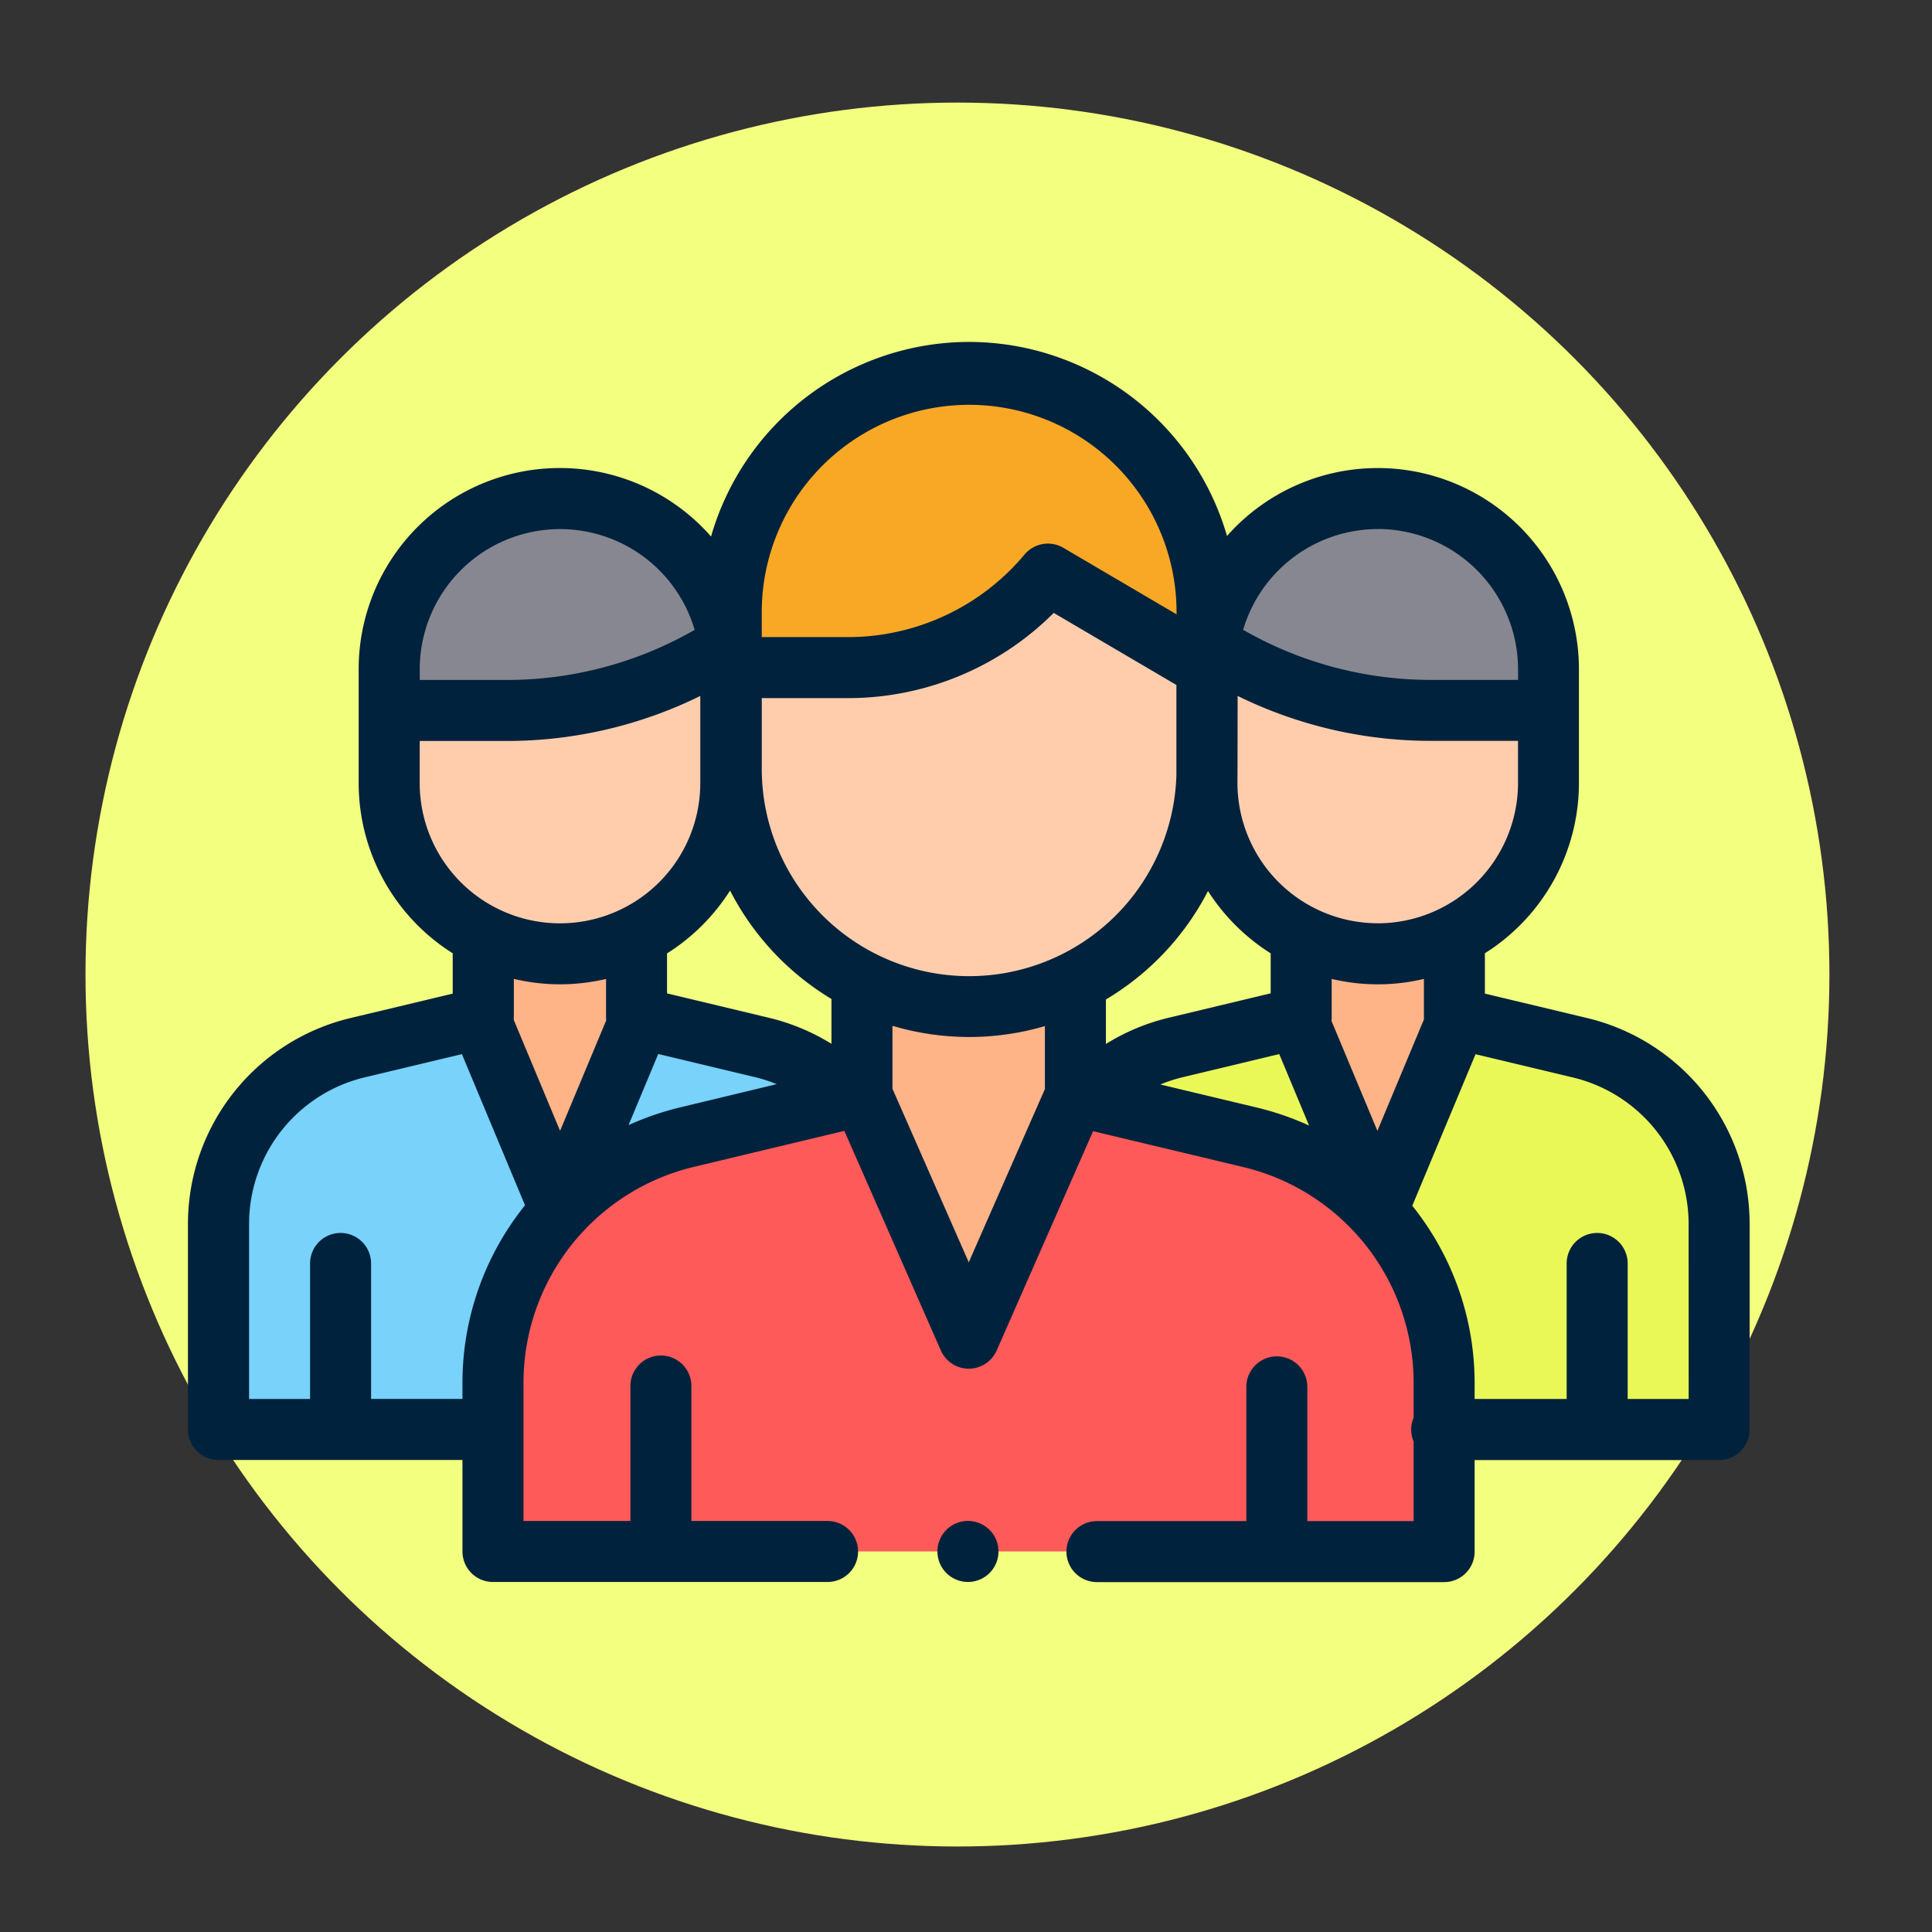 <svg xmlns="http://www.w3.org/2000/svg" width="113" height="113" viewBox="0 0 113 113">
  <rect x="0" y="0" width="113" height="113" fill="#333333" stroke="none"/>
  <g id="Grupo_17847" data-name="Grupo 17847" transform="translate(-272 -8150)">
    <circle id="Elipse_1041" data-name="Elipse 1041" cx="51" cy="51" r="51" transform="translate(277 8156)" fill="#f3ff7e"/>
    <g id="Grupo_17349" data-name="Grupo 17349" transform="translate(-117 841)">
      <g id="Grupo_17351" data-name="Grupo 17351" transform="translate(11 -85)">
        <g id="Grupo_17352" data-name="Grupo 17352">
          <g id="Grupo_17345" data-name="Grupo 17345" transform="translate(0 403)">
            <g id="Grupo_17343" data-name="Grupo 17343" transform="translate(0 560)">
              <g id="Grupo_17342" data-name="Grupo 17342">
                <g id="Grupo_17335" data-name="Grupo 17335" transform="translate(0 1019)">
                  <rect id="Rectángulo_4354" data-name="Rectángulo 4354" width="113" height="113" transform="translate(378 5412)" fill="none"/>
                </g>
              </g>
            </g>
          </g>
          <g id="Grupo_17350" data-name="Grupo 17350" transform="translate(-438.951 6727.498)">
            <path id="Trazado_27538" data-name="Trazado 27538" d="M867.713,750.656a10.6,10.6,0,0,0-5.177-2.963l-7.34-1.759,0,0,0,0v-4.481h-8.962v4.495h0l-7.32,1.749a10.633,10.633,0,0,0-8.163,10.343v11.992h16.226Z" transform="translate(-1.015 -19.923)" fill="#78d2fa"/>
            <path id="Trazado_27539" data-name="Trazado 27539" d="M864.114,741.453v4.6L859.463,757.2l-4.646-11.125v-4.617Z" transform="translate(-9.74 -19.923)" fill="#ffb487"/>
            <path id="Trazado_27540" data-name="Trazado 27540" d="M866.387,717.236v6.206a9.989,9.989,0,0,1-9.99,9.99h0a9.99,9.99,0,0,1-9.99-9.99v-6.206Z" transform="translate(-6.691 -11.143)" fill="#ffcdac"/>
            <path id="Trazado_27541" data-name="Trazado 27541" d="M866.387,713.266v-2.405a9.989,9.989,0,0,0-9.99-9.989h0a9.99,9.99,0,0,0-9.99,9.989v2.405h6.886a23.821,23.821,0,0,0,12.243-3.387h0" transform="translate(-6.691 -5.21)" fill="#878791"/>
            <path id="Trazado_27542" data-name="Trazado 27542" d="M910.447,750.656a10.6,10.6,0,0,1,5.178-2.963l7.339-1.759,0,0,0,0v-4.481h8.962v4.495h0l7.32,1.749a10.633,10.633,0,0,1,8.163,10.343v11.992H931.184Z" transform="translate(-29.91 -19.923)" fill="#e9f857"/>
            <path id="Trazado_27543" data-name="Trazado 27543" d="M877.508,755.615l-10.223,2.449a14.812,14.812,0,0,0-11.361,14.4V782.3h55.633v-9.824a14.812,14.812,0,0,0-11.371-14.407l-10.2-2.436Z" transform="translate(-10.142 -25.057)" fill="#ff5a5a"/>
            <g id="Grupo_17347" data-name="Grupo 17347" transform="translate(866.959 721.53)">
              <path id="Trazado_27544" data-name="Trazado 27544" d="M939.079,741.453v4.617L934.432,757.2l-4.651-11.141v-4.6Z" transform="translate(-903.879 -741.453)" fill="#ffb487"/>
              <path id="Trazado_27545" data-name="Trazado 27545" d="M895.806,767.073l6.656-15.111a5.492,5.492,0,0,1-.775-2.817v-1.453H889.919v1.453a5.491,5.491,0,0,1-.773,2.813Z" transform="translate(-889.146 -743.715)" fill="#ffb487"/>
            </g>
            <path id="Trazado_27546" data-name="Trazado 27546" d="M905.592,710.594v9.6a13.914,13.914,0,0,1-13.914,13.914h0a13.914,13.914,0,0,1-13.914-13.914v-9.6Z" transform="translate(-18.06 -8.735)" fill="#ffcdac"/>
            <path id="Trazado_27547" data-name="Trazado 27547" d="M891.678,689.3h0a13.914,13.914,0,0,0-13.915,13.914v3.349h6.8a15.287,15.287,0,0,0,11.717-5.468h0l9.308,5.468v-3.349A13.913,13.913,0,0,0,891.678,689.3Z" transform="translate(-18.06 -1.015)" fill="#f9a825"/>
            <path id="Trazado_27548" data-name="Trazado 27548" d="M921.432,717.236v6.206a9.99,9.99,0,0,0,9.99,9.99h0a9.99,9.99,0,0,0,9.99-9.99v-6.206Z" transform="translate(-33.892 -11.143)" fill="#ffcdac"/>
            <path id="Trazado_27549" data-name="Trazado 27549" d="M921.432,713.266v-2.405a9.99,9.99,0,0,1,9.99-9.989h0a9.99,9.99,0,0,1,9.99,9.989v2.405h-6.886a23.82,23.82,0,0,1-12.243-3.387h0" transform="translate(-33.892 -5.21)" fill="#878791"/>
            <path id="Trazado_27550" data-name="Trazado 27550" d="M898.5,794.68a1.785,1.785,0,1,0,1.261.523A1.8,1.8,0,0,0,898.5,794.68Z" transform="translate(-24.933 -39.221)" fill="#00223d"/>
            <path id="Trazado_27551" data-name="Trazado 27551" d="M909.751,726.039l-5.951-1.422v-2.36a11.775,11.775,0,0,0,5.5-9.958v-6.648a11.767,11.767,0,0,0-20.583-7.8,15.726,15.726,0,0,0-15.084-11.35h0a15.726,15.726,0,0,0-15.094,11.381,11.766,11.766,0,0,0-20.61,7.769V712.3a11.774,11.774,0,0,0,5.5,9.958v2.36l-5.951,1.422a12.377,12.377,0,0,0-9.533,12.078v11.992a1.784,1.784,0,0,0,1.784,1.784H844v5.352a1.784,1.784,0,0,0,1.784,1.784h19.57a1.784,1.784,0,0,0,0-3.568h-7.964v-7.851a1.784,1.784,0,1,0-3.567,0v7.851h-6.254v-8.048a12.987,12.987,0,0,1,9.992-12.669l8.774-2.1,5.645,12.843a1.782,1.782,0,0,0,1.633,1.066h0a1.784,1.784,0,0,0,1.633-1.066l5.639-12.825,8.748,2.09a12.985,12.985,0,0,1,10,12.671v1.991a1.791,1.791,0,0,0,0,1.4v4.654h-6.218v-7.851a1.784,1.784,0,1,0-3.568,0v7.851H881.11a1.784,1.784,0,0,0,0,3.568h20.306a1.784,1.784,0,0,0,1.784-1.784v-5.352h14.3a1.784,1.784,0,0,0,1.784-1.784V738.116A12.378,12.378,0,0,0,909.751,726.039Zm-9.514.082-2.724,6.522-2.687-6.435a1.676,1.676,0,0,0,.013-.2c0-.017,0-.033,0-.05v-2.2a11.685,11.685,0,0,0,5.395,0v2.269C900.233,726.057,900.235,726.089,900.237,726.121Zm-34.655,1.433a12.4,12.4,0,0,0-3.645-1.52l-5.972-1.43v-2.339a11.863,11.863,0,0,0,3.687-3.676,15.817,15.817,0,0,0,5.93,6.341Zm-4.076-16.094v-4.126h5.019a17.024,17.024,0,0,0,12.057-4.984l7.175,4.215v5.314a12.129,12.129,0,0,1-24.251-.419Zm20.128,13.5a15.81,15.81,0,0,0,5.971-6.343,11.866,11.866,0,0,0,3.667,3.645V724.6l-5.972,1.43a12.388,12.388,0,0,0-3.666,1.533v-2.6Zm15.9-4.458a8.215,8.215,0,0,1-8.206-8.206v-.291c.006-.182.01-4.8.01-4.8a25.607,25.607,0,0,0,11.3,2.629h5.1V712.3A8.216,8.216,0,0,1,897.53,720.505Zm0-23.06a8.215,8.215,0,0,1,8.206,8.206v.621h-5.1a22.042,22.042,0,0,1-10.979-2.93A8.222,8.222,0,0,1,897.53,697.446ZM861.505,702.2a12.131,12.131,0,0,1,24.261,0v.233l-6.62-3.89a1.783,1.783,0,0,0-2.271.392,13.472,13.472,0,0,1-10.35,4.831h-5.02ZM841.5,705.651a8.207,8.207,0,0,1,16.081-2.309,22.042,22.042,0,0,1-10.979,2.93h-5.1v-.621Zm0,4.189h5.1a25.607,25.607,0,0,0,11.31-2.633V712.3a8.206,8.206,0,0,1-16.412,0Zm8.206,14.233a11.753,11.753,0,0,0,2.692-.314v2.153c0,.034,0,.067,0,.1a1.648,1.648,0,0,0,.011.168l-2.7,6.462L847,726.154c0-.043.005-.085.005-.129v-2.269A11.745,11.745,0,0,0,849.706,724.073ZM844,747.411v.913h-5.345V740.4a1.784,1.784,0,0,0-3.568,0v7.925h-3.568V738.116a8.822,8.822,0,0,1,6.794-8.608l5.654-1.351,3.691,8.84A16.56,16.56,0,0,0,844,747.411Zm12.729-16.139a16.726,16.726,0,0,0-3.016,1.037l1.738-4.161L861.1,729.5a8.818,8.818,0,0,1,1.279.413Zm16.883,9.06-4.462-10.149V726.5a15.71,15.71,0,0,0,8.916.017V730.2Zm11.207-10.4a8.841,8.841,0,0,1,1.312-.426l5.641-1.352,1.745,4.179a16.8,16.8,0,0,0-3.057-1.053Zm30.9,18.393h-3.568V740.4a1.784,1.784,0,0,0-3.568,0v7.925H903.2v-.9a16.562,16.562,0,0,0-3.647-10.4l3.7-8.864,5.668,1.354a8.822,8.822,0,0,1,6.795,8.608Z" transform="translate(0 0)" fill="#00223d"/>
          </g>
        </g>
      </g>
    </g>
  </g>
</svg>
